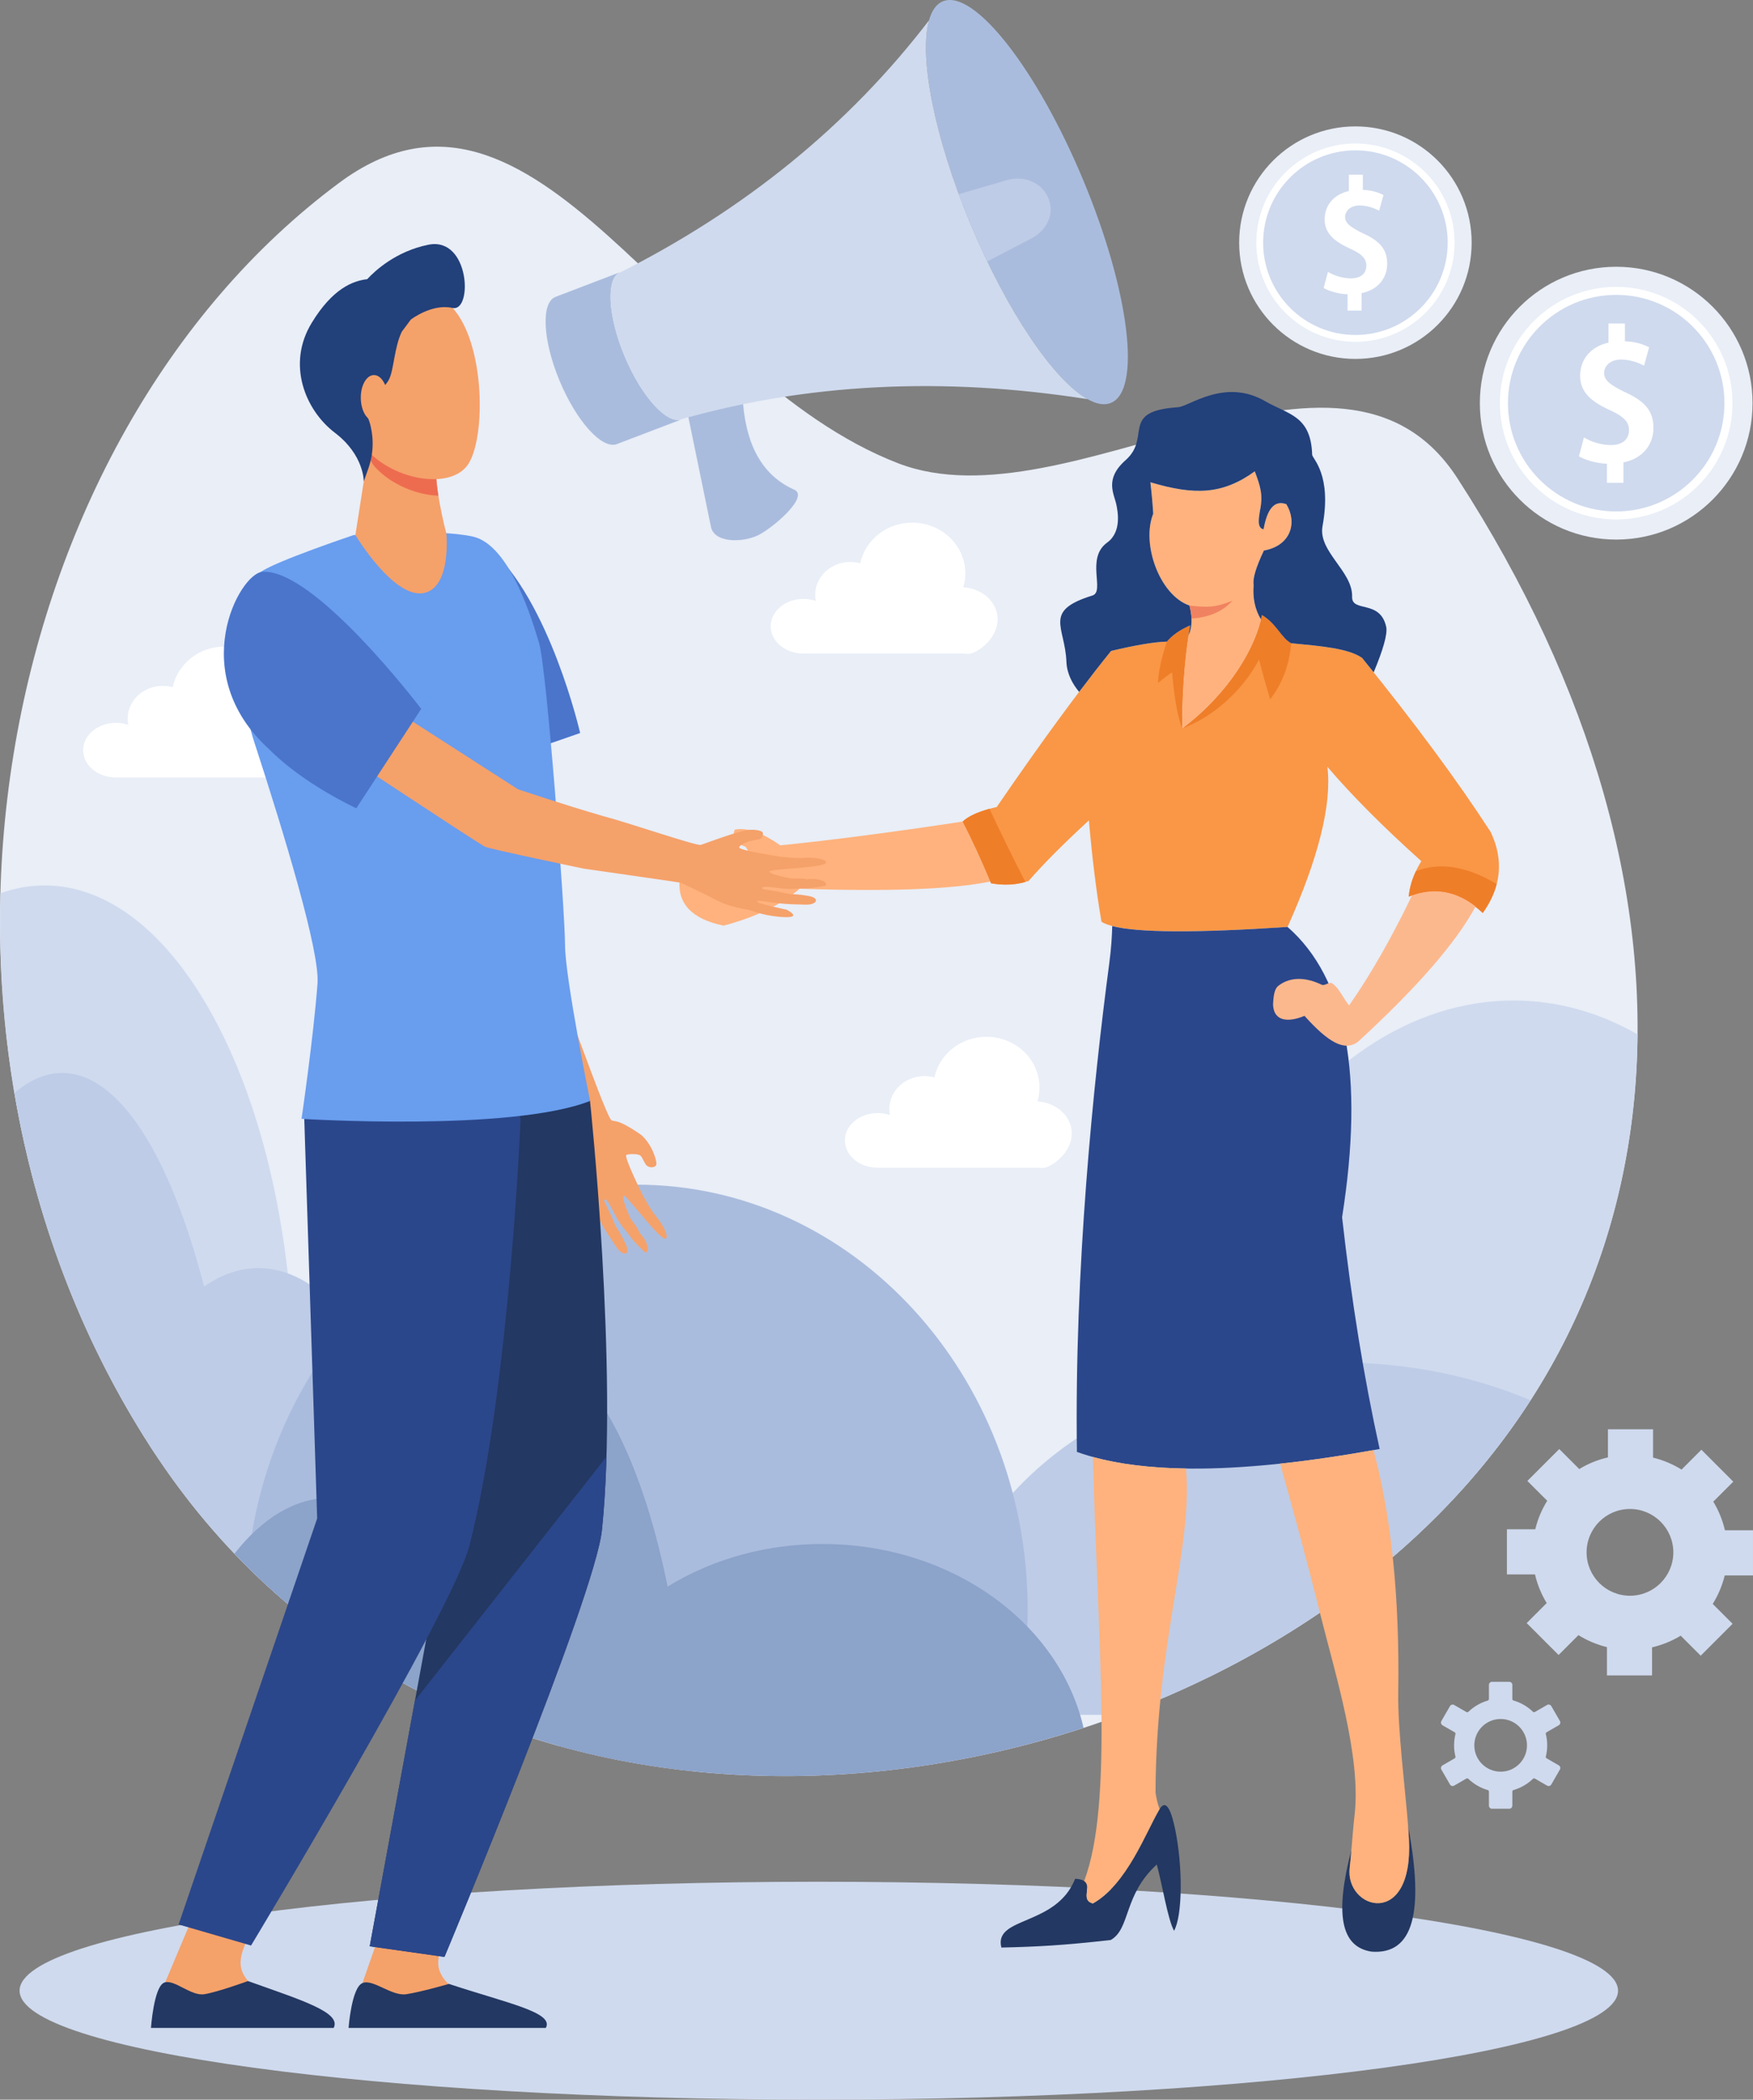 <?xml version="1.0" encoding="UTF-8"?><svg id="a" xmlns="http://www.w3.org/2000/svg" viewBox="0 0 2513.54 3009.75"><rect x="0" y="0" width="2513.54" height="3009.75" fill="#808080" stroke="none"/><path d="M2089.66,685.45c-167.65-259.01-556.52,73.29-801.92-21.4C962.95,538.71,768.89,52.43,486.38,262.06-9.61,630.13-172.85,1473.48,216.68,2075.36c389.58,601.88,1220.74,575.3,1716.66,207.28,495.97-368.07,545.85-995.32,156.32-1597.2h0Zm0,0" style="fill:#e9eef7; fill-rule:evenodd;"/><path d="M166.2,1036.1c6.26,0,12.25,1.03,17.7,2.88-.6-2.88-.87-5.82-.87-8.87,0-25.97,22.54-46.99,50.37-46.99,4.9,0,9.69,.65,14.21,1.91,7.02-33.27,37.74-58.26,74.59-58.26,42.04,0,76.12,32.56,76.12,72.74,0,6.91-1.03,13.61-2.89,19.93,27.5,1.85,49.17,21.18,49.17,46.12s-23.85,44.81-38.55,48.9c-2.17,.6-5.17,.6-8.71,0H166.2c-25.96,0-46.99-17.53-46.99-39.15s21.03-39.2,46.99-39.2h0Zm0,0" style="fill:#fff; fill-rule:evenodd;"/><path d="M1258.44,1595.5c6.28,0,12.2,1.03,17.64,2.89-.55-2.89-.87-5.83-.87-8.88,0-25.97,22.54-46.99,50.37-46.99,4.95,0,9.69,.66,14.21,1.91,7.02-33.27,37.79-58.26,74.59-58.26,42.03,0,76.12,32.56,76.12,72.74,0,6.92-.98,13.61-2.89,19.93,27.55,1.85,49.17,21.18,49.17,46.12s-23.85,44.81-38.49,48.9c-2.23,.6-5.23,.6-8.71,0h-231.14c-25.97,0-47.04-17.53-47.04-39.2s21.07-39.15,47.04-39.15h0Zm0,0" style="fill:#fff; fill-rule:evenodd;"/><path d="M1152.05,858.49c6.26,0,12.25,1.04,17.7,2.89-.6-2.89-.91-5.83-.91-8.88,0-25.92,22.58-46.99,50.4-46.99,4.9,0,9.69,.65,14.21,1.91,7.03-33.27,37.74-58.26,74.59-58.26,42.04,0,76.12,32.56,76.12,72.74,0,6.92-1.02,13.61-2.89,19.93,27.5,1.85,49.17,21.18,49.17,46.17s-23.85,44.75-38.55,48.84c-2.18,.65-5.17,.6-8.71,0h-231.14c-25.97,0-46.99-17.53-46.99-39.15s21.02-39.2,46.99-39.2h0Zm0,0" style="fill:#fff; fill-rule:evenodd;"/><path d="M1352.47,1.68c-44.76,17.1-27.33,159.92,38.93,318.96,66.26,159.1,156.21,274.2,200.97,257.1,44.75-17.1,27.33-159.91-38.93-318.96C1487.24,99.69,1397.23-15.41,1352.47,1.68h0Zm0,0" style="fill:#aabcdd; fill-rule:evenodd;"/><path d="M889.77,389.9l-93.11,35.61c-21.18,8.06-18.62,61.85,5.62,120.17,24.27,58.26,61.13,98.99,82.26,90.87l93.18-35.55c-21.19,8.06-58.06-32.61-82.34-90.87-24.23-58.31-26.78-112.11-5.61-120.22h0Zm0,0" style="fill:#aabcdd; fill-rule:evenodd;"/><path d="M895.38,510.13c-22.43-53.91-26.29-104-9.95-117.61,182.39-91.58,331.25-212.67,446.68-363.39-14.63,51.89,7.3,166.72,59.3,291.52,52.6,126.32,120.13,224.87,168.14,251.55-207.5-32.62-403.19-22.7-586.9,29.84-21.62,.82-54.77-38.06-77.26-91.91h0Zm0,0" style="fill:#cfdaee; fill-rule:evenodd;"/><path d="M1444.17,258.13l-69.42,20.2c5.17,13.94,10.72,28.04,16.66,42.31,7.79,18.67,15.84,36.75,24.18,54.07l63.38-33c21.62-11.27,33.76-34.69,24.23-57.66-9.58-22.98-35.45-32.78-59.02-25.92h0Zm0,0" style="fill:#becce7; fill-rule:evenodd;"/><path d="M987.03,598l32.38,157.25c4.86,23.63,46.23,22.59,67.84,11.87,21.62-10.78,73.61-55.48,51.51-65.23-42.52-18.84-67.68-58.8-73.29-122.62-26.35,5.45-52.55,11.66-78.45,18.73h0Zm0,0" style="fill:#aabcdd; fill-rule:evenodd;"/><path d="M417.38,2085.38c2.5-33.87,3.81-68.55,3.81-103.73,0-393.45-159.86-712.41-357.13-712.41-21.62,0-42.8,3.87-63.38,11.22-7.51,272.95,59.73,553.36,216,794.89,2.23,3.38,4.52,6.7,6.75,10.02h193.95Zm0,0" style="fill:#cfdaee; fill-rule:evenodd;"/><path d="M1638.55,2403.36c-3.7-40.24-5.65-81.4-5.65-123.22,0-467.17,240.54-845.97,537.5-845.97,62.78,0,122.4,17.15,177.56,48.51-2.67,313.79-140.48,596.49-414.63,799.96-61.58,45.68-128.33,86.08-198.74,120.71h-96.05Zm0,0" style="fill:#cfdaee; fill-rule:evenodd;"/><path d="M89.16,1538.01c81.95,0,155.18,119.24,203.47,306.16,24.61-17.15,50.75-26.46,77.86-26.46,145.49,0,263.42,266.47,263.42,595.18,0,9.31-.11,18.62-.27,27.88-162.42-76.23-307.2-195.85-416.97-365.4-101.82-157.3-165.78-331.16-195.96-508.66,21.78-18.68,44.76-28.69,68.44-28.69h0Zm0,0" style="fill:#becce7; fill-rule:evenodd;"/><path d="M2194.63,2007.19c-81.56-34.46-175.16-54.12-274.75-54.12-315.8,0-571.88,197.38-571.88,440.82,0,21.78,2.12,43.23,6.1,64.2h253.08c117.77-43.78,228.47-102.96,326.15-175.43,108.42-80.42,195.48-173.25,261.3-275.46h0Zm0,0" style="fill:#becce7; fill-rule:evenodd;"/><path d="M1467.58,2396.5c3.92-29.08,5.99-58.7,5.99-88.86,0-336.6-251.06-609.5-560.71-609.5-290.58,0-529.57,240.34-557.88,548.08,59.73,59.35,125.18,109.28,194.78,150.28h917.83Zm0,0" style="fill:#aabcdd; fill-rule:evenodd;"/><path d="M800.2,2502.46c22-162.8,183.33-289.23,379.08-289.23,185.33,0,339.8,113.31,374.38,263.53-242.24,79.17-509.75,93.82-753.46,25.7h0Zm0,0" style="fill:#8ca3ca; fill-rule:evenodd;"/><path d="M739.11,1924.37c-77.15,0-146.09,94.85-191.55,243.66-23.14-13.72-47.79-21.07-73.29-21.07-51.12,0-98.61,29.57-138.08,80.15,177.34,185.94,408.42,284.28,650.12,311.07-10.18-343.52-116.95-613.8-247.2-613.8h0Zm0,0" style="fill:#8ca3ca; fill-rule:evenodd;"/><path d="M1596.73,1505.99s9.64,3.65,13.67-1.31c0,0-1.25,3.7-5.12,4.36-3.87,.65-8.55-3.05-8.55-3.05h0Zm0,0" style="fill:#ed6c50; fill-rule:evenodd;"/><path d="M1799.17,1508.71c-.71,1.42-1.03,3-1.14,4.57,.11,.22-.6,5.34,3.7,9.15-1.69-3.1-3.54-6.59-2.56-13.72h0Zm0,0" style="fill:#f18d81; fill-rule:evenodd;"/><path d="M2133.16,2437.71c-5.23,1.47-10.18,3.65-14.79,6.32-4.7,2.72-9.05,5.99-12.97,9.75-.76,.76-1.91,.87-2.78,.33l-17.53-10.13-.11-.11c-1.03-.55-2.18-.6-3.2-.33-1.1,.27-2.03,.98-2.68,2.02l-.05,.11-12.36,21.34c-.58,1.03-.71,2.23-.44,3.32,.33,1.09,.99,2.07,2.02,2.67l.11,.11,17.42,10.02c.92,.54,1.31,1.58,1.09,2.56-.6,2.61-1.14,5.23-1.47,8-.27,2.61-.49,5.34-.49,8.11s.16,5.5,.49,8.11c.33,2.72,.82,5.39,1.47,8,.27,1.09-.27,2.12-1.2,2.61l-17.42,10.07c-1.02,.6-1.69,1.58-2.02,2.61-.27,1.09-.15,2.29,.44,3.32l12.41,21.51c.6,1.04,1.58,1.74,2.68,2.02,1.02,.27,2.22,.16,3.25-.43l.11-.11,17.42-10.07c.92-.49,2.07-.33,2.78,.38,3.92,3.76,8.28,7.02,13.03,9.75,4.61,2.72,9.57,4.85,14.85,6.37,1.03,.27,1.69,1.2,1.69,2.23v20.2c0,1.2,.49,2.29,1.31,3.1,.78,.76,1.85,1.25,3.06,1.25h24.82c1.2,0,2.29-.49,3.05-1.25,.82-.82,1.31-1.9,1.31-3.1v-20.2c0-1.14,.76-2.07,1.74-2.29,5.23-1.52,10.24-3.65,14.81-6.31,4.74-2.72,9.09-5.99,13.01-9.75,.76-.76,2.02-.87,2.89-.27l17.44,10.08c1.02,.6,2.17,.71,3.25,.38,1.09-.27,2.07-.98,2.67-2.02l.11-.11,12.3-21.4c.6-1.03,.78-2.18,.44-3.27-.28-1.09-.98-2.07-2.02-2.67l-17.53-10.13c-.93-.49-1.31-1.58-1.09-2.56,.65-2.56,1.14-5.23,1.47-7.95,.33-2.67,.49-5.39,.49-8.17s-.16-5.45-.49-8.11c-.33-2.72-.82-5.39-1.47-7.95-.27-1.09,.27-2.18,1.25-2.67l17.37-10.02c1.03-.6,1.74-1.58,2.02-2.67,.34-1.09,.16-2.23-.44-3.27l-.05-.16-12.36-21.4v.05c-.6-1.09-1.58-1.74-2.67-2.02-1.09-.33-2.23-.22-3.25,.38l-17.6,10.13c-.93,.54-2.07,.38-2.78-.38-3.92-3.76-8.22-7.02-12.96-9.75-4.63-2.67-9.58-4.79-14.85-6.32-1.05-.27-1.7-1.2-1.7-2.23v-20.25c0-1.2-.49-2.23-1.31-3.05-.76-.76-1.85-1.25-3.05-1.25h-24.82c-1.21,0-2.29,.49-3.06,1.25-.82,.82-1.31,1.85-1.31,3.05v20.25c0,1.09-.76,2.02-1.8,2.29l.05,.05Zm-8.17,37.41c6.86-6.8,16.28-11.05,26.73-11.05s19.82,4.25,26.68,11.05c6.81,6.86,11.05,16.28,11.05,26.74s-4.25,19.82-11.05,26.68c-6.86,6.81-16.28,11.05-26.68,11.05s-19.87-4.25-26.73-11.05c-6.81-6.86-11.05-16.28-11.05-26.68s4.25-19.87,11.05-26.74h0Zm0,0" style="fill:#cfdaee; fill-rule:evenodd;"/><path d="M2337.12,2287.38c-34.3,0-62.18-27.82-62.18-62.18s27.88-62.18,62.18-62.18,62.18,27.88,62.18,62.18-27.82,62.18-62.18,62.18h0Zm176.41-29.08v-64.74h-40.22c-3.44-14.7-9.11-28.53-16.73-41.05l28.7-28.64-45.74-45.79-28.46,28.47c-12.48-7.73-26.2-13.61-40.85-17.15v-40.62h-64.69v40.29c-14.75,3.38-28.57,9.04-41.11,16.72l-28.69-28.69-45.74,45.73,28.48,28.42c-7.79,12.47-13.61,26.24-17.15,40.89h-40.62v64.69h40.24c3.43,14.7,9.09,28.53,16.77,41.05l-28.69,28.7,45.74,45.74,28.48-28.48c12.41,7.79,26.19,13.61,40.84,17.21v40.56h64.7v-40.24c14.69-3.43,28.52-9.09,41.04-16.72l28.69,28.7,45.75-45.74-28.49-28.48c7.79-12.47,13.61-26.19,17.2-40.84h40.56Zm0,0" style="fill:#cfdaee; fill-rule:evenodd;"/><path d="M2317.41,382.39c107.97,0,195.47,87.56,195.47,195.53s-87.5,195.53-195.47,195.53-195.53-87.56-195.53-195.53,87.56-195.53,195.53-195.53h0Zm0,0" style="fill:#e9eef7; fill-rule:evenodd;"/><path d="M2317.41,411.2c92.07,0,166.72,74.64,166.72,166.71s-74.65,166.72-166.72,166.72-166.77-74.65-166.77-166.72,74.65-166.71,166.77-166.71h0Zm0,0" style="fill:#fff; fill-rule:evenodd;"/><path d="M2317.41,422.68c85.7,0,155.18,69.53,155.18,155.23s-69.48,155.23-155.18,155.23-155.23-69.48-155.23-155.23,69.48-155.23,155.23-155.23h0Zm0,0" style="fill:#cfdaee; fill-rule:evenodd;"/><path d="M2364.57,497.87c-7.95-4.14-19.22-8.22-34.67-8.71v-25.48h-23.59v27.44c-25.54,5.77-40.67,24.07-40.67,47.64s16.61,36.86,39.96,47.92c22.16,9.64,30.11,17.59,30.11,29.89s-8.44,21.4-25.81,21.4c-15.14,0-29.35-5.28-38.77-10.84l-7.19,27.01c9.15,5.28,24.77,10.07,40.18,10.56v27.44h23.63v-29.35c27.17-5.28,43.07-25.05,43.07-49.6s-12.96-38.55-41.38-51.29c-19.06-9.42-29.4-16.12-29.4-27.22,0-9.36,8.17-19.28,24.34-19.28,13.94,0,25.77,5.06,33,8.71l7.19-26.24Zm0,0" style="fill:#fff; fill-rule:evenodd;"/><path d="M1943.46,181.2c92.07,0,166.67,74.59,166.67,166.67s-74.59,166.61-166.67,166.61-166.67-74.6-166.67-166.61,74.65-166.67,166.67-166.67h0Zm0,0" style="fill:#e9eef7; fill-rule:evenodd;"/><path d="M1943.46,205.7c78.53,0,142.17,63.65,142.17,142.16s-63.64,142.11-142.17,142.11-142.11-63.65-142.11-142.11,63.65-142.16,142.11-142.16h0Zm0,0" style="fill:#fff; fill-rule:evenodd;"/><path d="M1943.46,215.5c73.07,0,132.31,59.24,132.31,132.36s-59.24,132.31-132.31,132.31-132.31-59.24-132.31-132.31,59.25-132.36,132.31-132.36h0Zm0,0" style="fill:#cfdaee; fill-rule:evenodd;"/><path d="M1983.7,279.59c-6.75-3.49-16.39-6.97-29.57-7.41v-21.73h-20.09v23.36c-21.78,4.96-34.68,20.53-34.68,40.67s14.16,31.42,34.09,40.84c18.84,8.22,25.65,14.97,25.65,25.48s-7.19,18.24-22,18.24c-12.91,0-24.99-4.52-33.04-9.25l-6.17,23.03c7.84,4.52,21.18,8.6,34.3,8.98v23.41h20.09v-25.05c23.2-4.52,36.75-21.35,36.75-42.25s-11.05-32.83-35.28-43.72c-16.23-8-25.05-13.77-25.05-23.19,0-8,6.97-16.44,20.76-16.44,11.86,0,21.93,4.3,28.08,7.4l6.15-22.38Zm0,0" style="fill:#fff; fill-rule:evenodd;"/><path d="M1174.06,2697.38c632.9,0,1145.97,69.91,1145.97,156.16s-513.07,156.21-1145.97,156.21S28.07,2939.79,28.07,2853.54s513.07-156.16,1145.99-156.16h0Zm0,0" style="fill:#cfdaee; fill-rule:evenodd;"/><path d="M1809.41,881.57c21.07,12.41,27.55,32.83,41.89,40.46,41.42,3.97,82.31,7.24,101.75,21.07,76.12,94.09,137.59,177.28,184.42,249.59,18.95,40.02,15.14,78.68-11.43,115.98-32.62-30.76-67.94-38.55-106.07-23.36,1.25-16.28,7.25-33.27,17.97-50.91-54.77-49.17-99.64-94.2-134.65-135.2,6.48,53.74-12.58,130.3-57.12,229.5-155.07,10.35-243.99,7.84-266.86-7.51-7.51-44.38-13.5-92.78-17.97-145.21-35.55,32.61-64.41,61.53-86.46,86.79-16.71,5.66-34.68,6.75-53.85,3.38-13.54-32.56-27.17-62.07-40.78-88.48,9.36-8.71,25.7-15.63,48.89-20.85,63.32-92.4,117.99-166.94,164-223.73,35.72-8.5,62.4-12.96,79.98-13.34,7.51-9.09,18.68-16.88,33.44-23.36-8.61,48.51-11.88,106.66-11.39,147.72,67.68-50.75,105.79-117.07,114.23-162.53h0Zm0,0" style="fill:#f99746; fill-rule:evenodd;"/><path d="M1924.35,1744.86c32.18-203.75,6.1-342.48-78.19-416.15-130.95,8.77-214.75,8.33-251.39-1.25-.38,14.32-1.31,31.2-4.25,53.41-22.81,171.79-50.09,438.42-46.39,700.37,92.4,33.21,237.12,31.8,434.07-4.19-22.49-101.88-40.4-212.62-53.85-332.19h0Zm0,0" style="fill:#2b478b; fill-rule:evenodd;"/><path d="M1673.12,919.74c-7.95,23.9-12.2,43.67-12.74,59.24,9.11-7.41,15.84-12.47,20.2-15.25,3.32,38.39,8.17,65.18,14.59,80.37-.49-41.05,2.78-99.21,11.39-147.72-14.77,6.48-25.93,14.27-33.44,23.36h0Zm0,0" style="fill:#ef7e29; fill-rule:evenodd;"/><path d="M1809.41,881.57c-8.44,45.46-46.55,111.79-114.23,162.53,40.47-14.7,84.67-50.64,110.04-98.5,4.19,16.17,9.49,35.12,15.9,56.79,17.59-22.33,27.66-49.11,30.18-80.37-14.34-7.62-20.81-28.04-41.89-40.46h0Zm0,0" style="fill:#ef7e29; fill-rule:evenodd;"/><path d="M2024.54,1283.57c-27.01,56.52-58.59,112.82-90.06,157.57-7.24-7.9-14.21-25.05-24.45-31.63-4.08-2.61-10.55,4.14-14.86,2.07-20.64-9.96-43.56-12.79-62.02,1.36-4.63,3.54-7.13,10.51-7.79,26.95,.76,22.65,19.28,26.95,45.09,16.28,34.46,38.5,57.45,51.02,76.23,37.57,85.16-78.13,141.51-142.98,169.12-194.43-28.42-22.05-58.8-27.28-91.25-15.74h0Zm0,0" style="fill:#fcb88d; fill-rule:evenodd;"/><path d="M1146.6,1273.93c127.57,4.3,218.67,.87,273.33-10.35-13.18-31.58-26.41-60.22-39.69-85.92-101.77,15.46-188.83,26.79-261.35,34.08-26.03-18.29-47.8-25.81-65.23-22.54-4.84,11.22,.33,19.44,15.46,24.61,4.08,5.83,5.72,11.27,4.9,16.28-37.74,16.5-70.89,26.63-99.53,30.44-3.38,34.79,17.59,56.84,62.94,66.32,46.23-12.19,82.6-29.83,109.17-52.92h0Zm0,0" style="fill:#ffb27d; fill-rule:evenodd;"/><path d="M1937.69,2651.86c-23.74,90.77-15.74,139.06,29.09,145.71,59.5,4.36,75.62-55.76,52.27-179.68,.53,6.75,.91,13.01,1.19,18.57,6.59,129.8-91.85,100.78-85,41,.93-8.33,1.74-16.88,2.45-25.59h0Zm0,0" style="fill:#233862; fill-rule:evenodd;"/><path d="M1935.24,2677.45c-6.86,59.78,91.59,88.8,85-41-.27-5.56-.65-11.82-1.19-18.57-4.04-52.87-14.99-137.59-14.17-190.95,2.12-136.39-9.75-252.48-35.5-348.25-47.75,8.49-92.35,14.97-133.84,19.38,22.43,79.71,41.88,152.62,58.31,218.78,20.25,81.18,57.93,201.35,48.51,283.84-2.02,17.64-3.27,34.74-4.68,51.18-.71,8.71-1.52,17.26-2.45,25.59h0Zm0,0" style="fill:#ffb27d; fill-rule:evenodd;"/><path d="M1541.57,2693.08c34.36,1.91,3,29.24,25.38,35.39,48.9-27.33,75.96-101.87,95.45-134.76,10.24-17.31,17.7,4.68,22.77,29.35,10.82,52.92,10.5,122.84-1.75,144.56-8.93-15.9-16.61-64.96-24.77-94.91-47.97,43.67-37.46,91.75-65.94,108.14-68.17,7.73-105.09,9.64-156.87,10.83-11.38-45.08,78.68-29.84,105.74-98.61h0Zm0,0" style="fill:#233862; fill-rule:evenodd;"/><path d="M1567.06,2088.48c6.55,261.79,30.11,495.05-12.56,607.87,11.85,7.84-5.84,27.06,12.45,32.12,48.9-27.33,75.96-101.87,95.45-134.76,.11-.22,.22-.38,.33-.54-2.72-6.97-4.68-14.97-5.88-24.01,.87-217.14,53.9-351.03,43.67-464.12-51.67-.76-96.16-6.32-133.45-16.55h0Zm0,0" style="fill:#ffb27d; fill-rule:evenodd;"/><path d="M1470.25,1264.24c-17.15-33.38-34.3-68.33-51.51-104.87-17.75,4.9-30.6,10.94-38.5,18.29,13.28,25.7,26.51,54.34,39.69,85.92,.38,.82,.71,1.69,1.09,2.56,17.42,3.05,33.87,2.45,49.22-1.9h0Zm0,0" style="fill:#ef7e29; fill-rule:evenodd;"/><path d="M2030.09,1248.94c-5.81,12.47-9.2,24.61-10.13,36.37,1.52-.6,3.05-1.2,4.57-1.74,32.45-11.54,62.83-6.32,91.25,15.74-.11,.16-.11,.27-.22,.38,3.54,2.77,7.03,5.77,10.46,9.04,9.75-13.67,16.39-27.49,20.03-41.54-43.29-25.75-81.95-31.85-115.97-18.24h0Zm0,0" style="fill:#ef7e29; fill-rule:evenodd;"/><path d="M1705.52,868.02c4.36,16.72,3.92,30.93-1.31,42.69-6.86,45.24-9.48,96.32-9.04,133.4,64.63-48.46,102.25-111.08,112.87-156.21-8.53-14.1-12.09-30.6-10.51-49.49-1.58-8.82,3.32-25.21,14.7-49.22,38.66-6.86,48.3-40.08,32.18-66.48-18.08-6.54-27.82,8.6-32.61,35.99-10.29-1.58-6.37-18.4-5.27-26.3,4.83-22.81,.75-35.12-7.36-56.74-46.44,33.43-86.3,34.46-149.73,15.63,1.85,15.57,3.22,30.55,4.08,45.08-17.37,43.29,9.2,116.96,52,131.66h0Zm0,0" style="fill:#ffb27d; fill-rule:evenodd;"/><path d="M1649.44,691.28c63.43,18.84,103.29,17.8,149.73-15.63,8.11,21.62,12.2,33.92,7.36,56.74-1.1,7.9-5.02,24.72,5.27,26.3,4.79-27.39,14.54-42.52,32.61-35.99,16.12,26.41,6.48,59.62-32.18,66.48-11.38,24.01-16.28,40.4-14.7,49.22-1.58,18.89,1.97,35.39,10.51,49.49,.49-2.18,.93-4.3,1.36-6.32,21.07,12.41,27.55,32.83,41.89,40.46,41.42,3.97,82.31,7.24,101.75,21.07,5.61,6.97,11.16,13.83,16.61,20.64,13.29-31.74,20.25-55.1,17.91-65.45-8.93-39.42-49.55-19.65-48.84-42.96,1.09-36.37-49.11-64.85-42.41-101.17,13.67-74.21-14.7-96.7-14.87-102.36-1.69-56.25-34.57-57.71-67.3-76.66-58.08-33.65-108.63,7.51-125.12,8.6-83.96,5.66-37.46,42.58-75.03,75.85-30.98,27.39-16.33,48.19-13.11,64.63,1.4,7.46,8.17,38-13.3,53.47-31.41,22.65-2.67,70.18-21.23,75.96-71.33,22.11-39.13,44.16-37.24,95.17,.65,16.33,8.17,30.98,18.19,42.96,16.17-21.34,31.41-40.89,45.85-58.7,35.72-8.5,62.4-12.96,79.98-13.34,7.51-9.09,18.68-16.88,33.44-23.36-.83,4.68-1.59,9.47-2.35,14.32,5.23-11.76,5.66-25.97,1.31-42.69-42.8-14.7-69.37-88.37-52-131.66-.86-14.54-2.23-29.51-4.08-45.08h0Zm0,0" style="fill:#22407a; fill-rule:evenodd;"/><path d="M1705.52,868.02c25.97,3,37.73,2.78,61.69-6.97-14.05,15.52-33.65,24.01-58.75,25.54-.22-5.83-1.2-11.98-2.94-18.57h0Zm0,0" style="fill:#f08261; fill-rule:evenodd;"/><path d="M917.87,1625.78c-34.3-23.63-36.97-16.99-41.27-20.15-5.12-3.75-34.2-83.2-34.2-83.2,0,0-87.44-233.36-91.69-246.16l17.48-258.85-126.14-42.96s-11.5,281.88-9.54,296.64c2.03,14.75,157.19,316.02,169.99,343.03,0,0,3.27,37.84,6.15,61.69,2.83,23.85,16.12,45.03,17.97,51.45,.27,1.03,7.69,22.54,23.85,46.34,13.99,20.58,10.24-5.39,10.24-5.39,0,0-18.84-43.01-15.19-43.83,2.88-.82,11.82,23.14,27,46.12,3.87,5.99,7.73,11.76,11.33,17.1,9.48,13.88,20.85,12.03,13.34-4.3-2.72-5.66-7.35-15.08-11.59-21.35-4.68-6.53-6.7-14.37-9.75-20.52-5.93-12.42-10.51-21.29-9.85-21.29,.87,0,1.42-3.32,5.77,2.78,5.23,7.41,12.79,25.65,21.29,35.88,4.9,5.77,14.21,18.51,14.21,18.51,0,0,17.48,18.9,18.85,18.3,7.17-4.03-1.37-21.18-8.94-28.26-2.5-6.97-12.74-20.09-12.74-20.09,0,0-14.65-31.36-10.18-33.54,3.59-1.8,53.3,66.1,60.29,61.64,5.71-3.65-8.34-24.61-8.34-24.61,0,0-9.47-12.14-12.31-16.5-3.38-4.9-12.14-20.75-12.14-20.75,0,0-27.98-56.19-23.56-58.04,4.4-1.8,17.3-1.74,20.24,1.15,2.99,2.83,5.55,11,8.55,13.83,2.94,2.83,9.25,4.2,13.18,.71,3.93-3.48-4.95-22.81-4.95-22.81,0,0-7.41-15.68-17.31-22.54h0Zm0,0" style="fill:#f5a16a; fill-rule:evenodd;"/><path d="M278.75,2742.19l-43.18,102.36c-1.85,11.27-9.26,39.31-9.26,49.6,0,38.61,173.31-32.72,134.49-49.98-3.54-1.47-14.59-13.83-15.68-27.11-1.85-20.26,14.54-45.68,14.54-45.68l-80.91-29.18Zm0,0" style="fill:#f5a16a; fill-rule:evenodd;"/><path d="M216.46,2906.9s4.03-58.04,18.57-64.74c13.72-6.37,38.44,19.44,57.77,16.44,19.28-3,62.78-18.89,62.78-18.89,76.99,27.5,134.33,44.92,122.84,67.19H216.46Zm0,0" style="fill:#233862; fill-rule:evenodd;"/><path d="M544.08,2772.85l-25.1,71.71c-1.91,11.27-9.26,39.31-9.26,49.6,0,38.61,173.25-32.72,134.43-49.98-3.49-1.47-14.54-13.83-15.68-27.11-1.8-20.26,14.54-45.68,14.54-45.68l-98.93,1.47Zm0,0" style="fill:#f5a16a; fill-rule:evenodd;"/><path d="M783.27,1416.91l62.72,161.22s40.95,384.68,17.1,614.94c-10.02,96.43-225.8,612-225.8,612l-107.16-15.19,111.18-603.89-20.42-240.23-74.81-461.62,237.18-67.25Zm0,0" style="fill:#233862; fill-rule:evenodd;"/><path d="M708.07,1435.86l38.39,168.46s-15.95,386.59-73.29,611.02c-24.07,93.98-313.19,573.45-313.19,573.45l-103.89-30.17,198.68-582-18.51-573.24,27.28-134.6,244.53-32.94Zm0,0" style="fill:#2b478b; fill-rule:evenodd;"/><path d="M499.81,2906.9s4.19-57.44,19.72-64.19c14.74-6.75,41.82,18.89,62.72,15.9,20.79-3,61.46-14.81,61.46-14.81,83.2,27.55,151.31,40.84,138.9,63.11H499.81Zm0,0" style="fill:#233862; fill-rule:evenodd;"/><path d="M831.84,1050.75l-161.11,55.97s-69.31-125.61-82.92-184.04c-16.5-71.11,14.87-151.8,23.79-151.8,25.26,.17,63.65-8.82,89.09,13.5,87.76,76.72,131.15,266.37,131.15,266.37h0Zm0,0" style="fill:#4a75cb; fill-rule:evenodd;"/><path d="M507.16,766.96s-112.27,37.63-133.62,53.14c-23.96,17.43-13.72,76.01-13.72,76.01,0,0-26.25,72.74,4.7,167.43,43.16,132.42,94.29,300.78,90.75,346.29-5.94,78.24-22.92,193.95-22.92,193.95,0,0,300.07,18.89,413.76-25.64,0,0-35.94-177.12-35.94-223.56s-26.19-397.8-37.41-433.52c-8.38-27.01-40.35-140.26-95.18-152.02-54.83-11.98-170.42-2.07-170.42-2.07h0Zm0,0" style="fill:#699dee; fill-rule:evenodd;"/><path d="M529.21,641.51l-19.64,125.45s57.5,95.83,101.04,82.38c36.7-11.27,29.4-84.61,29.4-84.61,0,0-19.93-73.61-13.99-110.31,6.04-36.86-96.81-12.9-96.81-12.9h0Zm0,0" style="fill:#f5a16a; fill-rule:evenodd;"/><path d="M626.02,654.41c6.04-36.86-96.81-12.9-96.81-12.9l-1.63,10.89c2.94,7.3,6.64,13.45,11.16,18.13,22.92,24.34,58.81,38.93,89.84,40.07-3.1-19.87-5.01-41.22-2.56-56.19h0Zm0,0" style="fill:#ed6c50; fill-rule:evenodd;"/><path d="M512.33,457.69c-2.94-1.15-23.25,148.1,15.41,189.05,38.71,41,114.07,54.5,141.09,22.1,29.93-35.77,28.42-196.02-31.76-238.1-60.11-42.31-124.74,26.95-124.74,26.95h0Zm0,0" style="fill:#f5a16a; fill-rule:evenodd;"/><path d="M614.21,350.81c-46.49,9.36-76.61,37.41-87.72,49.38-21.12,2.45-49.77,13.88-79.38,62.34-36.43,59.35-9.58,125.23,32.83,157.63,42.47,32.23,41.65,70.02,41.65,70.02l6.92-19.66c4.95-14.59,6.91-30.11,5.28-45.46-.98-9.2-2.94-19.28-6.81-27.33-10.24-21.72,21.89-35.94,30.87-53.96,6.97-13.83,7.3-45.46,18.24-68.28l13.02-17.43s30.11-23.25,59.57-16.66c29.47,6.53,25.21-102.58-34.46-90.6h0Zm0,0" style="fill:#22407a; fill-rule:evenodd;"/><path d="M555.89,570.4c.33,18.13-8.11,32.94-18.73,33.11-10.67,.22-19.55-14.43-19.82-32.56-.38-18.19,8.06-33.16,18.67-33.32,10.67-.16,19.55,14.43,19.87,32.78h0Zm0,0" style="fill:#f5a16a; fill-rule:evenodd;"/><path d="M1160.49,1229.39s-14.59,.71-19.54,.49c-5.61-.11-22.81-1.96-22.81-1.96,0,0-59.24-8.98-58.26-13.28,1.09-4.2,12.09-8.28,15.84-9.04,3.92-.65,8.34-1.96,12.2-2.56,3.92-.65,6.48-4.13,5.95-8.87-.56-4.79-16.62-5.34-22.05-4.36-17.38,2.83-62.14,19.71-66.88,21.29-5.65,1.96-105.62-32.4-140.86-41.49-57.17-16.55-115.1-36.37-121.15-38.11l-213.93-137.48-81.35,57.55s235.27,155.83,247.85,162.15c6.1,3.21,141.62,31.42,141.62,31.42,67.57,9.75,127.14,18.19,138.46,20.09,0,0,32.61,14.86,52.81,25.54,20.09,10.51,42.92,12.41,49.06,14.59,.87,.22,21.56,8.71,49.06,9.31,23.7,.44,1.25-10.78,1.25-10.78,0,0-43.77-8.71-42.52-12.03,.92-2.56,24.61,3.59,50.8,4.36,6.7,.16,13.34,.38,19.49,.55,16.06,.27,20.69-9.48,3.99-12.42-5.95-1.09-15.8-2.5-22.93-2.56-7.9-.16-14.97-2.72-21.51-3.81-13.02-2.18-22.43-3.49-22.11-4.03,.6-.54-1.69-2.78,5.5-2.78,8.55,0,26.84,3.92,39.47,3,7.19-.54,22.23-.87,22.23-.87,0,0,24.43-2.94,24.43-4.47,.93-7.51-17.15-10.29-26.84-8.38-6.86-1.8-22.65-1.09-22.65-1.09,0,0-32.4-5.61-31.69-10.18,.44-3.87,80.64-5.07,80.91-12.8,.33-6.26-23.85-6.97-23.85-6.97h0Zm0,0" style="fill:#f5a16a; fill-rule:evenodd;"/><path d="M603.97,1016.12l-93.09,142.49s-75.26-34.41-124.48-84.18c-120.93-108.84-43.44-252.53-10.07-254.76,74.76-5.06,227.65,196.45,227.65,196.45h0Zm0,0" style="fill:#4a75cb; fill-rule:evenodd;"/><path d="M595,2437.66l274.63-349.56c-1.09,37.08-3.16,72.53-6.54,104.98-10.02,96.43-225.8,612-225.8,612l-107.16-15.19,64.86-352.23Zm0,0" style="fill:#2b478b; fill-rule:evenodd;"/></svg>